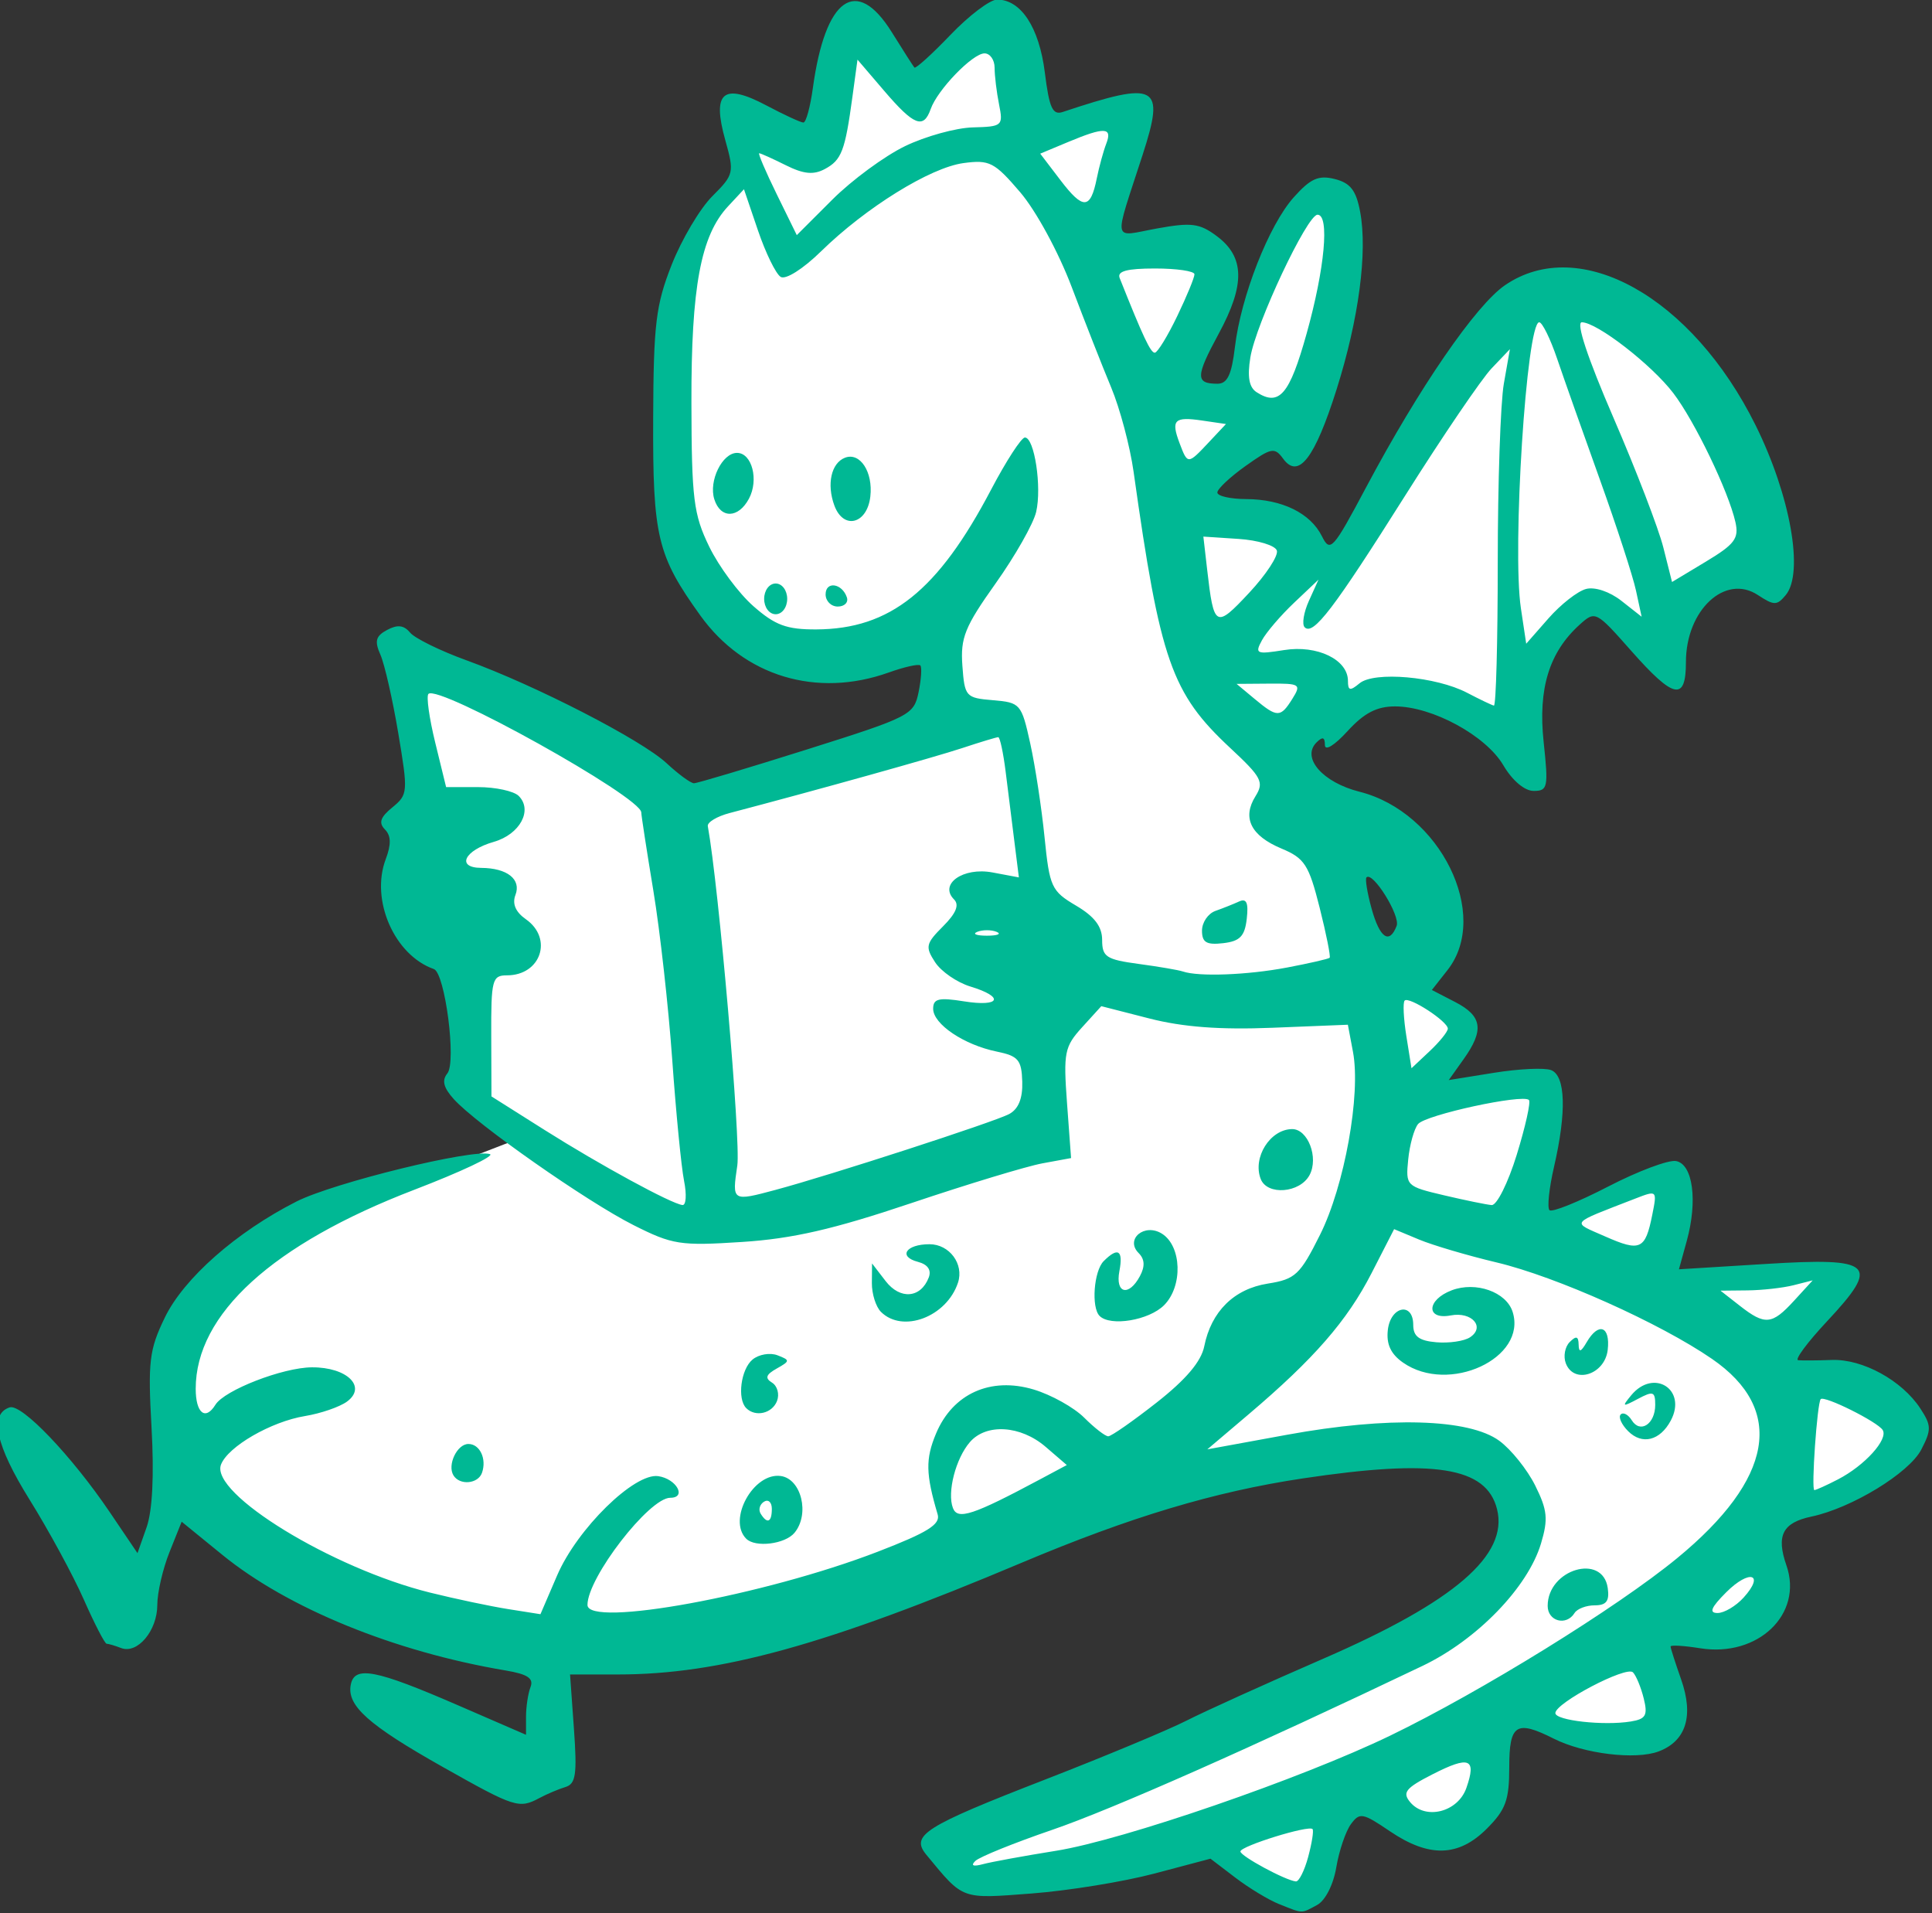 <?xml version="1.0" ?><svg height="259.947mm" viewBox="0 0 262.576 259.947" width="262.576mm" xmlns="http://www.w3.org/2000/svg">
    <rect x="0" y="0" width="262.576" height="259.947" fill="#333333" stroke="none"/>
    <path d="m 694.042,384.355 c -5.174,-12.78 -2.605,-28.065 4.71,-35.45 7.314,-7.386 50.773,-23.634 50.773,-23.634 l -9.063,-9.473 -8.991,-73.309 46.705,24.822 44.6,-14.065 -1.254,-17.812 c 0,0 -9.812,5.973 -20.766,4.72 -10.954,-1.252 -23.014,-8.381 -23.656,-28.707 -0.642,-20.326 -1.382,-31.094 1.901,-38.769 3.283,-7.675 11.025,-16.601 11.025,-16.601 l -1.82,-7.514 15.664,4.496 3.961,-20.936 11.774,12.523 15.2,-13.422 5.78,18.4 16.092,-2.794 -5.602,24.918 20.017,0.289 -7.065,23.312 9.527,1.22 c 0,0 4.353,-16.922 7.707,-22.67 3.354,-5.748 3.068,-12.009 8.706,-12.17 5.637,-0.161 2.569,15.927 -0.071,23.826 -2.64,7.899 -10.526,16.055 -10.526,16.055 l -14.914,14.032 22.015,6.326 5.423,3.982 c 0,0 16.663,-26.845 23.228,-35.739 6.565,-8.895 11.917,-14.932 22.157,-10.789 10.24,4.142 30.007,34.744 29.436,40.331 -0.571,5.587 -18.875,16.858 -18.875,16.858 0,0 -8.991,-6.39 -13.987,-3.147 -4.995,3.243 -11.667,23.794 -11.667,23.794 0,0 -11.275,-9.858 -18.982,-9.986 -7.707,-0.128 -21.337,12.748 -21.337,12.748 l 16.48,34.778 15.126,11.095 -8.347,11.608 23.263,-1.284 -4.496,25.592 25.868,-10.051 -2.747,20.069 33.147,-3.532 -10.918,15.702 22.122,10.661 c 0,0 -1.784,5.812 -5.352,8.22 -3.568,2.408 -19.481,7.385 -19.481,7.385 0,0 2.533,12.652 0.178,15.927 -2.355,3.275 -19.089,3.179 -19.089,3.179 0,0 4.364,16.875 0.011,18.673 -4.353,1.798 -27.01,-3.629 -27.01,-3.629 0,0 -3.033,16.441 -7.35,19.202 -4.317,2.762 -17.376,-7.482 -17.376,-7.482 l -10.276,21.354 -15.341,-11.546 c 0,0 -32.863,8.078 -37.965,8.046 -5.102,-0.032 -8.206,-4.977 -2.89,-7.739 5.316,-2.762 70.504,-30.377 79.817,-36.253 9.313,-5.876 17.448,-15.06 12.845,-23.569 -4.603,-8.509 -19.41,-10.147 -32.005,-7.161 -12.595,2.986 -93.174,26.938 -111.692,31.016 -18.518,4.078 -59.19,3.631 -84.346,-25.928 z" fill="#FFFFFF" transform="translate(-41.069,154.92) matrix(0.783,0,0,0.783,-475.844,-254.656)"/>
    <path d="m 882.18,457.823 c -1.811,-0.723 -5.23,-2.792 -7.597,-4.597 l -4.304,-3.283 -9.736,2.581 c -5.355,1.419 -14.936,2.976 -21.292,3.459 -12.367,0.94 -11.783,1.154 -18.276,-6.701 -2.809,-3.398 -0.443,-4.898 20.633,-13.083 10.341,-4.016 21.371,-8.613 24.512,-10.215 3.141,-1.603 13.842,-6.448 23.78,-10.767 22.757,-9.89 32.118,-17.951 30.116,-25.929 -1.844,-7.346 -10.863,-8.771 -33.762,-5.331 -15.292,2.297 -29.893,6.678 -48.74,14.623 -33.88,14.283 -52.353,19.394 -70.096,19.394 h -8.303 l 0.675,9.441 c 0.567,7.928 0.329,9.546 -1.488,10.097 -1.19,0.361 -3.205,1.213 -4.478,1.893 -3.57,1.906 -4.276,1.681 -16.776,-5.366 -12.964,-7.308 -16.715,-10.662 -15.992,-14.299 0.661,-3.331 4.285,-2.633 18.625,3.587 l 11.792,5.115 v -3.125 c 0,-1.718 0.35,-4.037 0.778,-5.152 0.585,-1.524 -0.492,-2.241 -4.333,-2.888 -19.294,-3.249 -37.772,-10.79 -49.156,-20.063 l -7.061,-5.751 -2.114,5.283 c -1.163,2.906 -2.114,7.028 -2.114,9.161 0,4.467 -3.444,8.567 -6.281,7.478 -1.065,-0.409 -2.196,-0.743 -2.512,-0.743 -0.316,0 -2.099,-3.45 -3.963,-7.667 -1.864,-4.217 -6.098,-12.015 -9.41,-17.331 -5.898,-9.466 -7.058,-14.838 -3.461,-16.023 2.069,-0.682 10.761,8.412 17.357,18.158 l 4.83,7.138 1.578,-4.471 c 1.018,-2.885 1.324,-9.03 0.861,-17.32 -0.642,-11.494 -0.398,-13.508 2.31,-19.102 3.293,-6.803 12.423,-14.847 22.85,-20.13 6.437,-3.262 30.678,-9.2 33.577,-8.224 0.878,0.295 -5.035,3.081 -13.141,6.191 -24.587,9.432 -37.929,21.581 -37.929,34.535 0,4.222 1.681,5.585 3.419,2.773 1.568,-2.538 11.699,-6.468 16.751,-6.498 6.098,-0.037 9.595,3.382 6.085,5.949 -1.271,0.929 -4.548,2.057 -7.283,2.506 -5.895,0.968 -13.382,5.295 -14.584,8.428 -1.923,5.011 19.285,17.996 36.279,22.211 4.4,1.091 10.513,2.382 13.585,2.867 l 5.585,0.883 2.899,-6.739 c 3.479,-8.086 13.412,-17.83 17.555,-17.219 3.162,0.466 4.985,3.751 2.082,3.751 -3.664,0 -14.373,13.859 -14.373,18.6 0,3.984 30.691,-1.644 50.386,-9.239 8.662,-3.34 10.911,-4.742 10.397,-6.478 -2.074,-7.005 -2.127,-9.609 -0.287,-14.013 2.899,-6.938 9.463,-9.903 16.954,-7.659 3.048,0.913 6.996,3.115 8.774,4.891 1.777,1.777 3.654,3.231 4.17,3.23 0.517,-5e-4 4.303,-2.641 8.413,-5.868 5.075,-3.984 7.723,-7.113 8.25,-9.748 1.211,-6.053 5.166,-9.958 11.026,-10.885 4.785,-0.757 5.59,-1.509 9.072,-8.474 4.248,-8.496 7.108,-24.364 5.719,-31.737 l -0.888,-4.714 -13.064,0.525 c -9.138,0.367 -15.568,-0.117 -21.399,-1.611 l -8.335,-2.135 -3.325,3.657 c -3.069,3.376 -3.271,4.391 -2.624,13.181 l 0.701,9.524 -4.971,0.915 c -2.734,0.503 -12.982,3.611 -22.773,6.905 -13.517,4.548 -20.585,6.17 -29.361,6.739 -10.749,0.696 -12.069,0.491 -18.864,-2.935 -8.103,-4.085 -27.238,-17.494 -31.157,-21.834 -1.807,-2.001 -2.128,-3.265 -1.136,-4.479 1.604,-1.964 -0.398,-17.43 -2.344,-18.114 -6.84,-2.402 -11.033,-11.964 -8.356,-19.056 0.977,-2.589 0.938,-4.078 -0.137,-5.173 -1.128,-1.149 -0.801,-2.117 1.292,-3.829 2.71,-2.217 2.743,-2.639 1.02,-12.905 -0.98,-5.837 -2.373,-11.952 -3.095,-13.588 -1.051,-2.382 -0.818,-3.24 1.173,-4.305 1.794,-0.96 2.903,-0.829 3.981,0.47 0.822,0.991 5.235,3.157 9.807,4.813 11.948,4.33 30.357,13.797 34.714,17.852 2.054,1.912 4.193,3.477 4.752,3.477 0.559,0 9.371,-2.635 19.582,-5.856 17.949,-5.661 18.593,-5.992 19.404,-9.955 0.461,-2.255 0.597,-4.341 0.301,-4.637 -0.296,-0.296 -2.766,0.258 -5.489,1.23 -12.512,4.467 -25.109,0.658 -32.684,-9.881 -7.5,-10.435 -8.275,-13.672 -8.197,-34.234 0.062,-16.362 0.459,-19.652 3.214,-26.65 1.729,-4.391 4.898,-9.738 7.042,-11.882 3.774,-3.774 3.846,-4.086 2.259,-9.756 -2.333,-8.334 -0.376,-9.988 7.123,-6.017 3.094,1.639 5.993,2.977 6.443,2.975 0.45,-0.002 1.187,-2.692 1.637,-5.977 2.155,-15.725 7.566,-19.552 13.706,-9.694 1.941,3.117 3.705,5.873 3.919,6.125 0.214,0.252 3.031,-2.298 6.259,-5.667 3.228,-3.369 6.872,-6.125 8.097,-6.125 4.145,0 7.308,4.835 8.287,12.669 0.769,6.154 1.345,7.421 3.11,6.834 16.438,-5.467 17.803,-4.734 13.863,7.437 -5.093,15.734 -5.388,14.215 2.484,12.784 5.97,-1.085 7.388,-0.906 10.367,1.308 4.872,3.621 4.977,8.418 0.37,16.925 -4.051,7.48 -4.082,8.709 -0.215,8.709 1.701,0 2.444,-1.567 3.011,-6.348 1.045,-8.822 5.894,-21.171 10.21,-26.002 2.921,-3.269 4.299,-3.883 7.124,-3.174 2.71,0.68 3.706,1.964 4.402,5.677 1.312,6.995 -0.227,18.616 -4.084,30.825 -3.786,11.985 -6.624,15.665 -9.279,12.033 -1.486,-2.033 -2.041,-1.925 -6.522,1.263 -2.694,1.917 -4.898,3.989 -4.898,4.605 0,0.616 2.25,1.129 5,1.14 6.23,0.025 11.149,2.434 13.146,6.438 1.44,2.889 1.9,2.38 7.709,-8.541 9.161,-17.221 19.006,-31.542 24.069,-35.011 12.949,-8.873 32.468,2.037 43.51,24.319 6.037,12.183 8.419,25.602 5.228,29.448 -1.535,1.849 -2.019,1.848 -4.863,-0.016 -5.664,-3.711 -12.465,2.639 -12.465,11.64 0,6.869 -2.099,6.436 -9.515,-1.963 -6.084,-6.889 -6.225,-6.962 -8.906,-4.546 -5.317,4.792 -7.268,11.123 -6.278,20.372 0.846,7.897 0.722,8.507 -1.73,8.507 -1.583,0 -3.698,-1.791 -5.278,-4.47 -3.038,-5.148 -12.34,-10.197 -18.789,-10.197 -3.167,0 -5.369,1.148 -8.246,4.297 -2.27,2.485 -3.925,3.497 -3.925,2.4 0,-1.372 -0.403,-1.494 -1.457,-0.44 -2.662,2.662 1.076,6.942 7.468,8.552 13.995,3.524 22.804,21.377 15.273,30.952 l -2.716,3.453 4.05,2.094 c 4.703,2.432 5.062,4.859 1.465,9.911 l -2.585,3.63 7.843,-1.263 c 4.313,-0.695 8.777,-0.905 9.918,-0.467 2.52,0.967 2.713,7.251 0.515,16.773 -0.859,3.72 -1.214,7.11 -0.79,7.534 0.424,0.424 5.008,-1.421 10.186,-4.1 5.178,-2.679 10.483,-4.669 11.79,-4.422 2.923,0.554 3.77,6.914 1.847,13.877 l -1.355,4.907 15.099,-0.93 c 18.703,-1.152 19.923,-0.001 10.587,9.98 -3.393,3.627 -5.636,6.653 -4.986,6.724 0.65,0.071 3.282,0.053 5.849,-0.04 5.328,-0.193 12.165,3.554 15.348,8.412 1.932,2.949 1.951,3.699 0.177,7.128 -2.109,4.079 -12.086,10.166 -19.08,11.642 -5.003,1.056 -6.143,3.283 -4.336,8.466 2.945,8.448 -4.911,15.994 -14.976,14.384 -2.823,-0.452 -5.132,-0.589 -5.132,-0.306 0,0.283 0.82,2.84 1.821,5.682 2.237,6.347 0.886,10.711 -3.876,12.522 -3.993,1.518 -12.984,0.429 -18.213,-2.206 -6.526,-3.289 -7.733,-2.516 -7.733,4.955 0,5.704 -0.613,7.383 -3.897,10.667 -4.918,4.918 -10.034,5.049 -16.838,0.432 -4.711,-3.197 -5.235,-3.291 -6.756,-1.21 -0.907,1.24 -2.047,4.608 -2.532,7.483 -0.514,3.041 -1.912,5.778 -3.342,6.544 -2.833,1.516 -2.344,1.529 -6.594,-0.168 z m 5.055,-8.183 c 0.644,-2.383 0.987,-4.557 0.763,-4.831 -0.608,-0.742 -12.524,2.95 -12.524,3.88 0,0.807 7.841,5.04 9.629,5.199 0.529,0.047 1.489,-1.865 2.133,-4.248 z m -43.761,-1.068 c 11.619,-1.859 42.583,-12.528 58,-19.986 15.748,-7.617 39.386,-22.233 49.804,-30.795 16.719,-13.74 18.828,-25.793 6.052,-34.583 -9.041,-6.221 -27.054,-14.286 -37.39,-16.741 -5.023,-1.193 -11.08,-2.981 -13.46,-3.973 l -4.327,-1.804 -3.918,7.642 c -4.231,8.253 -9.98,14.856 -21.299,24.46 l -7.204,6.113 13.87,-2.537 c 17.499,-3.2 31.54,-2.801 36.803,1.047 2.054,1.502 4.862,5 6.24,7.774 2.117,4.262 2.273,5.821 1.004,10.055 -2.281,7.614 -11.096,16.715 -20.58,21.246 -29.507,14.101 -53.872,24.887 -64.248,28.443 -6.609,2.265 -12.616,4.693 -13.349,5.396 -0.862,0.826 -0.391,1.024 1.333,0.56 1.467,-0.395 7.167,-1.437 12.667,-2.317 z m 85.333,-42.503 c 0,-6.356 9.56,-9.194 10.426,-3.095 0.321,2.258 -0.237,3 -2.255,3 -1.474,0 -3.052,0.6 -3.505,1.333 -1.426,2.308 -4.667,1.448 -4.667,-1.238 z m 13.975,-30.311 c -1.156,-1.156 -1.741,-2.463 -1.299,-2.905 0.441,-0.441 1.303,0.01 1.914,0.996 1.467,2.374 4.077,0.665 4.077,-2.668 0,-2.317 -0.362,-2.442 -3,-1.036 -2.72,1.45 -2.829,1.392 -1.17,-0.62 3.905,-4.734 9.752,-0.999 6.869,4.388 -1.867,3.489 -4.971,4.264 -7.39,1.845 z m -39.088,-11.914 c -2.124,-1.488 -2.916,-3.194 -2.63,-5.667 0.479,-4.136 4.405,-4.912 4.408,-0.871 10e-4,1.996 1.007,2.754 4.002,3.014 2.2,0.191 4.827,-0.192 5.837,-0.851 2.725,-1.777 0.339,-4.508 -3.327,-3.807 -4.338,0.829 -4.211,-2.696 0.156,-4.356 4.191,-1.594 9.484,0.275 10.583,3.736 2.555,8.051 -11.09,14.363 -19.029,8.802 z m 28.263,0.133 c -0.461,-1.201 -0.158,-2.863 0.673,-3.693 1.125,-1.125 1.521,-1.017 1.551,0.423 0.03,1.442 0.386,1.34 1.4,-0.4 2.063,-3.542 4.123,-2.79 3.648,1.333 -0.494,4.295 -5.859,6.019 -7.272,2.337 z m -17.26,73.689 c 1.79,-5.121 0.526,-5.633 -5.86,-2.375 -4.673,2.384 -5.298,3.155 -3.91,4.827 2.642,3.184 8.296,1.765 9.77,-2.452 z m 30.783,-15.534 c -0.474,-1.921 -1.315,-3.958 -1.869,-4.527 -1.137,-1.168 -13.47,5.305 -13.47,7.069 0,1.29 8.412,2.227 13.101,1.458 2.608,-0.427 2.964,-1.063 2.239,-4 z m 17.334,-17.5 c 3.751,-4.145 1.035,-4.974 -3.018,-0.921 -2.634,2.634 -3.035,3.596 -1.5,3.596 1.153,0 3.186,-1.204 4.517,-2.675 z m -122.074,-20.544 4.6,-2.459 -3.675,-3.161 c -4.335,-3.729 -10.293,-4.104 -13.14,-0.828 -2.472,2.845 -3.991,8.74 -2.951,11.451 0.815,2.123 3.484,1.242 15.166,-5.003 z m 138.469,0.022 c 4.628,-2.393 8.747,-6.942 7.749,-8.557 -0.88,-1.424 -10.159,-6.045 -10.762,-5.36 -0.618,0.704 -1.67,15.781 -1.101,15.781 0.28,0 2.131,-0.839 4.113,-1.863 z m -7.635,-31.001 3.232,-3.531 -3.333,0.846 c -1.833,0.465 -5.433,0.868 -8,0.894 l -4.667,0.048 3.333,2.607 c 4.398,3.44 5.594,3.33 9.434,-0.864 z m -24.619,-14.877 c 0.862,-4.309 0.851,-4.319 -2.975,-2.832 -11.553,4.492 -11.121,3.942 -5.173,6.566 6.074,2.68 6.945,2.281 8.148,-3.735 z m -168.05,-5.925 c -0.479,-2.383 -1.402,-11.833 -2.052,-21 -0.649,-9.167 -2.123,-22.367 -3.275,-29.333 -1.152,-6.967 -2.097,-13.088 -2.1,-13.603 -0.015,-2.678 -35.23,-22.284 -36.944,-20.569 -0.392,0.392 0.138,4.191 1.178,8.442 l 1.891,7.73 h 5.534 c 3.043,0 6.224,0.69 7.067,1.532 2.48,2.478 0.204,6.671 -4.325,7.97 -5.119,1.468 -6.579,4.489 -2.184,4.518 4.516,0.03 6.985,1.982 5.942,4.699 -0.588,1.532 0.026,2.964 1.806,4.21 4.761,3.335 2.609,9.738 -3.273,9.738 -2.573,0 -2.767,0.747 -2.733,10.506 l 0.036,10.506 9.228,5.827 c 9.648,6.092 21.952,12.79 23.923,13.024 0.633,0.075 0.759,-1.813 0.28,-4.197 z m 144.534,-4.536 c 1.507,-4.878 2.458,-9.151 2.114,-9.496 -1.08,-1.081 -17.926,2.574 -19.244,4.174 -0.69,0.838 -1.46,3.61 -1.712,6.16 -0.45,4.563 -0.353,4.66 6.21,6.205 3.667,0.863 7.393,1.627 8.28,1.698 0.887,0.07 2.846,-3.863 4.353,-8.742 z m -128.632,6.097 c 9.256,-2.472 37.99,-11.795 40.514,-13.146 1.629,-0.872 2.376,-2.711 2.286,-5.633 -0.116,-3.777 -0.69,-4.453 -4.433,-5.218 -5.683,-1.162 -11.033,-4.766 -11.033,-7.431 0,-1.75 0.972,-1.984 5.333,-1.287 6.339,1.014 7.114,-0.754 1.128,-2.57 -2.313,-0.702 -5.068,-2.598 -6.122,-4.214 -1.745,-2.675 -1.621,-3.234 1.375,-6.23 2.268,-2.268 2.863,-3.721 1.912,-4.671 -2.66,-2.66 1.579,-5.638 6.665,-4.684 l 4.589,0.861 -0.774,-6.168 c -0.425,-3.393 -1.11,-8.868 -1.522,-12.168 -0.412,-3.3 -0.991,-6 -1.287,-6 -0.296,0 -3.109,0.851 -6.252,1.892 -4.8,1.59 -25.028,7.238 -40.38,11.276 -2.2,0.579 -3.9,1.603 -3.779,2.275 1.902,10.506 5.743,54.679 5.12,58.89 -0.925,6.253 -0.926,6.253 6.659,4.228 z m 116.667,-27.973 c 0,-1.258 -6.731,-5.635 -7.493,-4.872 -0.327,0.327 -0.194,3.104 0.296,6.169 l 0.891,5.574 3.153,-2.962 c 1.734,-1.629 3.153,-3.388 3.153,-3.91 z M 883.523,295.297 c 3.894,-0.739 7.243,-1.505 7.441,-1.704 0.198,-0.198 -0.586,-4.12 -1.743,-8.714 -1.87,-7.424 -2.606,-8.563 -6.611,-10.236 -5.327,-2.226 -6.87,-5.322 -4.525,-9.077 1.528,-2.447 1.09,-3.288 -4.369,-8.373 -10.202,-9.502 -12.172,-15.128 -16.78,-47.919 -0.621,-4.418 -2.375,-11.018 -3.899,-14.667 -1.523,-3.649 -4.602,-11.481 -6.841,-17.404 -2.296,-6.072 -6.203,-13.259 -8.958,-16.478 -4.459,-5.21 -5.318,-5.651 -9.822,-5.047 -5.762,0.773 -16.958,7.709 -24.749,15.333 -3.117,3.05 -6.128,4.952 -6.993,4.418 -0.836,-0.516 -2.611,-4.15 -3.945,-8.075 l -2.426,-7.136 -2.767,2.971 c -4.736,5.084 -6.398,14.008 -6.353,34.117 0.037,16.679 0.366,19.335 3.091,24.941 1.677,3.451 5.129,8.101 7.671,10.333 3.77,3.31 5.781,4.053 10.909,4.029 12.822,-0.06 21.112,-6.686 30.344,-24.256 2.615,-4.976 5.255,-9.048 5.867,-9.048 1.657,0 2.962,8.626 1.954,12.92 -0.484,2.061 -3.654,7.647 -7.045,12.413 -5.334,7.497 -6.111,9.421 -5.76,14.257 0.392,5.391 0.581,5.605 5.309,6 4.751,0.397 4.952,0.629 6.465,7.476 0.859,3.887 1.978,11.212 2.487,16.278 0.871,8.669 1.193,9.37 5.462,11.889 3.215,1.897 4.537,3.637 4.537,5.973 0,2.924 0.716,3.393 6.333,4.15 3.483,0.469 6.933,1.059 7.667,1.31 2.744,0.94 11.202,0.623 18.05,-0.676 z m -14.716,-6.413 c 0,-1.43 1.05,-2.97 2.333,-3.423 1.283,-0.453 3.129,-1.188 4.103,-1.634 1.292,-0.593 1.652,0.216 1.333,3.001 -0.347,3.035 -1.184,3.898 -4.103,4.234 -2.891,0.333 -3.667,-0.128 -3.667,-2.178 z m -76,-57.577 c 0,-1.481 0.889,-2.667 2,-2.667 1.111,0 2,1.185 2,2.667 0,1.481 -0.889,2.667 -2,2.667 -1.111,0 -2,-1.185 -2,-2.667 z m 10.667,-0.778 c 0,-2.355 2.87,-1.945 3.694,0.528 0.29,0.871 -0.422,1.583 -1.583,1.583 -1.161,0 -2.111,-0.95 -2.111,-2.111 z m 1.526,-15.407 c -1.371,-3.706 -0.554,-7.391 1.841,-8.311 2.618,-1.005 4.886,2.471 4.396,6.736 -0.551,4.792 -4.663,5.83 -6.237,1.574 z M 784.156,214.023 c -1.009,-3.178 1.377,-8.05 3.941,-8.05 2.596,0 3.816,4.687 2.07,7.95 -1.846,3.449 -4.932,3.501 -6.011,0.101 z m 48.984,75.067 c -0.917,-0.37 -2.417,-0.37 -3.333,0 -0.917,0.37 -0.167,0.673 1.667,0.673 1.833,0 2.583,-0.303 1.667,-0.673 z m 69.45,-1.032 c 0.675,-1.76 -4.141,-9.505 -5.232,-8.414 -0.263,0.263 0.133,2.695 0.881,5.404 1.416,5.128 3.093,6.288 4.351,3.01 z m -18.092,-39.418 c 1.569,-2.512 1.336,-2.664 -4.013,-2.622 l -5.678,0.044 3.148,2.622 c 3.92,3.266 4.478,3.262 6.543,-0.044 z m 35.643,-23.667 c -2.5e-4,-13.75 0.475,-27.7 1.055,-31 l 1.056,-6 -3.178,3.333 c -1.748,1.833 -8.476,11.733 -14.951,22 -12.486,19.797 -16.011,24.417 -17.496,22.932 -0.506,-0.506 -0.173,-2.573 0.74,-4.593 l 1.66,-3.672 -4.225,4 c -2.324,2.2 -4.841,5.138 -5.595,6.528 -1.266,2.337 -0.975,2.465 3.855,1.692 5.75,-0.919 11.078,1.655 11.078,5.352 0,1.708 0.365,1.785 2.007,0.422 2.557,-2.122 13.281,-1.182 18.672,1.638 2.193,1.147 4.288,2.149 4.655,2.227 0.367,0.078 0.667,-11.109 0.667,-24.859 z m 15.319,4.617 c 1.543,-0.403 4.111,0.458 6.152,2.063 l 3.503,2.755 -0.982,-4.551 c -0.54,-2.503 -3.356,-11.151 -6.257,-19.218 -2.901,-8.067 -6.243,-17.517 -7.426,-21 -1.183,-3.483 -2.584,-6.333 -3.112,-6.333 -2.2,0 -4.722,39.361 -3.18,49.639 l 0.922,6.146 3.867,-4.404 c 2.127,-2.422 5.059,-4.716 6.516,-5.097 z m -53.663,-6.667 c -0.293,-0.889 -3.282,-1.798 -6.643,-2.019 l -6.111,-0.402 0.659,5.735 c 1.158,10.081 1.469,10.252 7.29,4.019 2.936,-3.144 5.099,-6.444 4.806,-7.333 z m 79.595,-4.95 c -1.207,-5.342 -7.066,-17.504 -10.776,-22.368 -3.777,-4.951 -13.266,-12.298 -15.884,-12.298 -1.049,0 0.998,6.177 5.482,16.54 3.936,9.097 7.836,19.239 8.667,22.537 l 1.51,5.997 5.877,-3.537 c 5.02,-3.022 5.767,-4.023 5.124,-6.87 z m -91.405,-13.837 2.978,-3.17 -4.138,-0.607 c -4.844,-0.711 -5.44,-0.109 -3.907,3.948 1.402,3.709 1.423,3.708 5.067,-0.17 z m 16.97,-18.832 c 3.165,-11.323 4.024,-20.664 1.9,-20.664 -1.8,0 -10.711,18.934 -11.659,24.771 -0.547,3.368 -0.22,5.191 1.079,6.027 3.936,2.532 5.721,0.448 8.679,-10.134 z m -22.46,-3.049 c 1.663,-3.455 3.013,-6.732 3,-7.282 -0.012,-0.55 -3.087,-1 -6.832,-1 -4.912,0 -6.625,0.464 -6.146,1.667 4.06,10.207 5.373,12.992 6.1,12.948 0.47,-0.029 2.216,-2.878 3.878,-6.333 z m -47.243,-29.512 c 3.546,-1.714 8.843,-3.18 11.771,-3.256 5.137,-0.135 5.297,-0.275 4.553,-3.993 -0.424,-2.119 -0.771,-4.978 -0.771,-6.353 0,-1.375 -0.788,-2.5 -1.751,-2.5 -2.061,0 -8.168,6.316 -9.345,9.667 -1.237,3.518 -2.903,2.871 -8.033,-3.123 l -4.67,-5.456 -0.879,6.456 c -1.28,9.403 -1.88,10.971 -4.794,12.531 -1.96,1.049 -3.679,0.879 -6.781,-0.668 -2.286,-1.14 -4.357,-2.073 -4.603,-2.073 -0.246,0 1.121,3.197 3.037,7.104 l 3.484,7.104 6.168,-6.161 c 3.392,-3.389 9.069,-7.564 12.615,-9.278 z m 33.288,5.592 c 0.41,-2.032 1.152,-4.744 1.648,-6.028 1.108,-2.865 -0.3,-2.928 -6.594,-0.298 l -4.871,2.035 3.523,4.619 c 3.932,5.154 5.201,5.088 6.294,-0.328 z m -60.846,236.083 c -3.293,-3.293 1.264,-11.556 6.003,-10.885 3.581,0.507 5.055,6.624 2.375,9.854 -1.639,1.975 -6.799,2.609 -8.378,1.03 z m 4.444,-5.19 c 0,-1.143 -0.61,-1.702 -1.355,-1.241 -0.745,0.461 -1.01,1.396 -0.588,2.079 1.143,1.849 1.943,1.504 1.943,-0.838 z m -55.259,-5.801 c -1.114,-1.802 0.622,-5.454 2.592,-5.454 1.984,0 3.203,2.582 2.359,5 -0.675,1.935 -3.856,2.227 -4.951,0.454 z m 50.815,-11.676 c -1.6,-1.6 -0.932,-6.749 1.094,-8.43 1.091,-0.905 3.041,-1.238 4.333,-0.74 2.212,0.852 2.203,0.988 -0.143,2.305 -1.874,1.052 -2.074,1.659 -0.806,2.442 0.928,0.574 1.319,2.003 0.868,3.178 -0.835,2.175 -3.741,2.852 -5.347,1.246 z m 23.378,-16.711 c -0.88,-0.88 -1.587,-3.13 -1.57,-5 l 0.03,-3.4 2.358,3.065 c 2.519,3.273 6.104,2.974 7.485,-0.625 0.497,-1.296 -0.177,-2.269 -1.882,-2.715 -3.493,-0.913 -2.082,-3.058 2.011,-3.058 3.462,0 6.014,3.438 4.947,6.667 -1.962,5.942 -9.609,8.837 -13.379,5.067 z m 37.956,0.711 c -1.473,-1.473 -1,-7.8 0.711,-9.511 2.492,-2.493 3.421,-1.902 2.726,1.733 -0.746,3.901 1.632,4.482 3.564,0.871 0.907,-1.694 0.838,-2.942 -0.22,-4 -2.405,-2.405 1.013,-5.263 4.032,-3.373 3.456,2.164 3.667,9.132 0.375,12.424 -2.623,2.623 -9.313,3.733 -11.19,1.856 z m 27.962,-23.778 c -1.43,-3.726 1.633,-8.598 5.435,-8.646 2.759,-0.035 4.665,4.956 3.047,7.98 -1.677,3.134 -7.364,3.581 -8.482,0.667 z" fill="#00B894" transform="translate(-41.069,154.92) matrix(0.783,0,0,0.783,-475.844,-254.656)"/>
</svg>